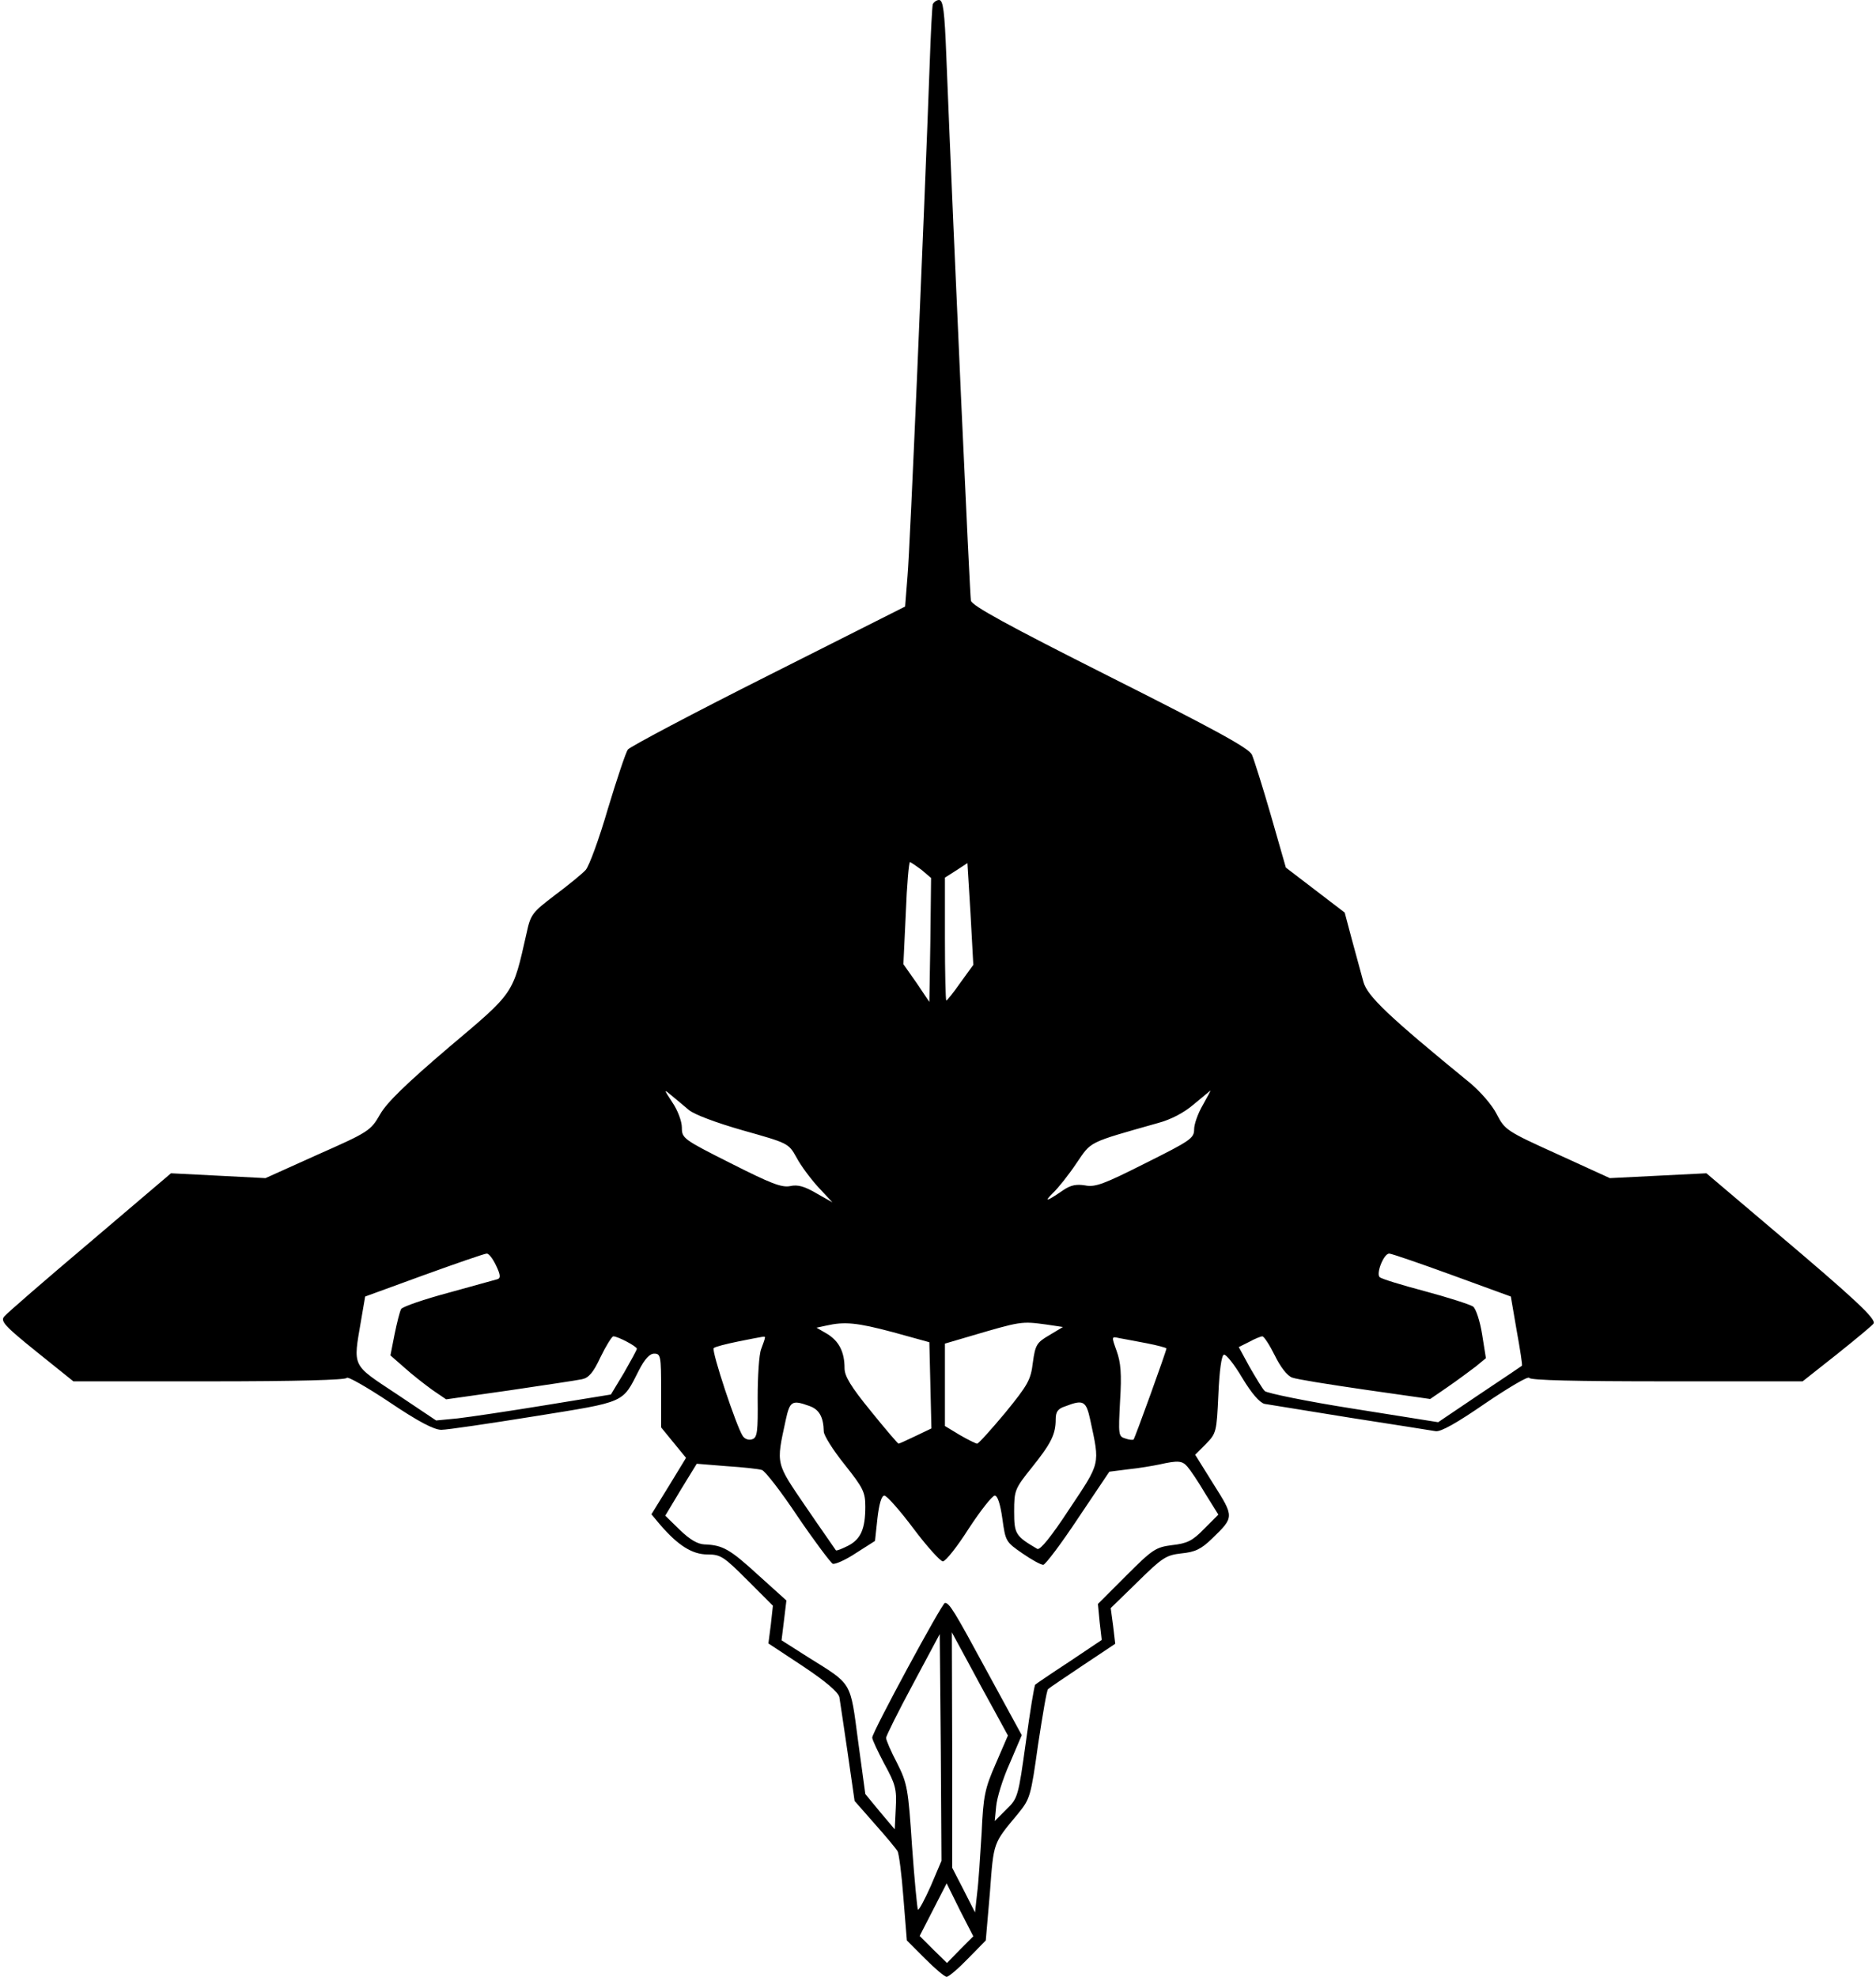 <?xml version="1.0" standalone="no"?>
<!DOCTYPE svg PUBLIC "-//W3C//DTD SVG 20010904//EN"
 "http://www.w3.org/TR/2001/REC-SVG-20010904/DTD/svg10.dtd">
<svg version="1.0" xmlns="http://www.w3.org/2000/svg"
 width="542pt" height="571pt" viewBox="0 0 542 571"
 preserveAspectRatio="xMidYMid meet">
<g transform="translate(0,571) scale(0.1,-0.1)"
fill="#000000" stroke="none">
<path d="M2695 5698 c-2 -7 -6 -85 -9 -173 -17 -464 -57 -1402 -64 -1478 l-7
-89 -395 -199 c-217 -109 -400 -206 -406 -214 -6 -8 -32 -86 -58 -172 -25 -86
-54 -165 -64 -176 -9 -10 -49 -43 -88 -72 -67 -51 -71 -56 -83 -112 -40 -176
-33 -167 -224 -328 -122 -104 -180 -160 -199 -194 -27 -47 -33 -51 -180 -116
l-151 -68 -136 7 -137 7 -234 -199 c-129 -109 -241 -206 -248 -215 -11 -13 1
-27 93 -101 l107 -86 393 0 c253 0 395 4 397 10 2 5 57 -26 123 -70 83 -56
129 -80 150 -80 17 0 138 18 269 39 267 43 253 37 302 133 17 33 31 48 44 48
19 0 20 -7 20 -106 l0 -107 36 -44 36 -44 -50 -82 -50 -81 26 -31 c51 -59 92
-85 136 -85 38 0 47 -6 115 -74 l74 -74 -6 -55 -7 -54 100 -66 c66 -44 101
-74 105 -89 2 -13 13 -85 24 -161 l20 -139 58 -66 c33 -37 62 -72 66 -79 4 -6
12 -67 17 -134 l10 -124 52 -52 c29 -29 57 -53 63 -53 6 0 34 24 62 53 l51 52
12 139 c11 148 9 140 81 227 35 43 37 49 58 199 13 85 25 158 29 161 4 4 49
34 101 69 l93 62 -6 51 -7 52 78 76 c71 70 82 77 126 82 40 4 57 12 89 43 64
62 64 62 4 157 l-53 85 31 31 c30 31 31 34 36 143 3 69 9 113 16 115 6 2 30
-28 53 -67 27 -45 50 -71 64 -75 12 -2 123 -20 247 -40 124 -19 235 -37 248
-39 15 -2 60 23 144 81 68 46 124 79 126 73 3 -7 135 -10 397 -10 l393 0 100
79 c55 44 102 83 105 88 8 13 -54 71 -286 267 l-197 167 -139 -7 -140 -7 -151
69 c-148 67 -152 70 -176 116 -13 26 -47 65 -77 90 -235 192 -297 251 -308
292 -6 22 -21 77 -33 121 l-21 79 -85 65 -85 65 -43 150 c-24 83 -49 162 -55
176 -9 19 -102 70 -410 225 -298 150 -398 205 -402 220 -3 17 -48 996 -71
1573 -5 129 -9 162 -21 162 -7 0 -15 -6 -18 -12z m-32 -2501 l27 -23 -2 -179
-3 -179 -37 55 -38 54 7 148 c3 81 9 147 12 147 3 -1 18 -11 34 -23z m112
-325 c-20 -29 -39 -52 -41 -52 -2 0 -4 80 -4 178 l0 177 33 21 32 21 9 -147 8
-147 -37 -51z m-785 -368 c15 -13 79 -37 156 -59 131 -37 132 -37 155 -78 12
-23 41 -62 63 -86 l41 -44 -46 26 c-34 20 -54 26 -76 21 -25 -5 -57 8 -172 66
-137 69 -141 72 -141 103 0 18 -12 50 -27 72 -26 40 -26 40 -2 20 13 -11 35
-29 49 -41z m1485 14 c-14 -24 -25 -55 -25 -70 0 -26 -11 -33 -141 -98 -119
-60 -145 -70 -174 -64 -25 4 -41 1 -62 -13 -48 -33 -59 -37 -31 -9 15 14 46
53 68 86 44 64 30 58 235 116 38 10 76 30 105 55 25 21 46 38 47 39 1 0 -9
-19 -22 -42z m-2042 -463 c13 -27 14 -37 4 -40 -6 -2 -70 -19 -141 -39 -71
-19 -132 -40 -137 -47 -4 -7 -12 -39 -19 -73 l-12 -61 40 -35 c22 -20 58 -48
80 -64 l41 -28 183 26 c101 15 195 29 209 32 20 4 33 19 54 64 16 33 33 60 37
60 13 0 68 -29 68 -36 0 -3 -17 -34 -37 -69 l-38 -63 -190 -31 c-104 -17 -218
-34 -253 -38 l-62 -6 -115 77 c-130 86 -125 76 -102 211 l12 70 170 62 c94 34
175 62 181 62 6 1 18 -15 27 -34z m2762 -28 l170 -62 17 -99 c10 -55 17 -100
15 -101 -1 -1 -56 -38 -122 -82 l-120 -81 -245 39 c-134 21 -250 45 -256 51
-7 7 -26 39 -44 70 l-31 57 30 15 c16 9 34 16 38 16 5 0 21 -25 36 -55 16 -33
36 -59 50 -64 12 -5 107 -20 210 -35 l189 -27 51 35 c29 20 65 47 81 59 l29
24 -11 69 c-6 38 -18 74 -26 80 -9 6 -71 26 -138 44 -68 18 -127 36 -132 41
-11 10 12 69 28 68 6 0 88 -28 181 -62z m-1615 -165 l105 -29 3 -124 3 -125
-46 -22 c-25 -12 -47 -22 -49 -22 -2 0 -38 42 -80 94 -58 71 -76 101 -76 124
0 47 -16 78 -50 99 l-31 18 28 6 c53 12 88 9 193 -19z m444 22 l47 -7 -40 -24
c-36 -21 -40 -28 -47 -79 -6 -50 -14 -64 -80 -145 -41 -49 -77 -89 -81 -89 -3
0 -26 11 -50 25 l-43 26 0 119 0 119 68 20 c153 45 152 45 226 35z m-814 -38
c0 -3 -5 -17 -11 -33 -6 -15 -10 -79 -10 -141 1 -96 -1 -114 -15 -119 -10 -4
-22 0 -28 9 -18 26 -91 246 -84 254 4 4 36 12 70 19 81 16 78 16 78 11z m1103
-16 c31 -6 57 -13 57 -15 0 -7 -91 -259 -95 -263 -2 -2 -13 -1 -24 3 -20 6
-20 11 -15 108 5 79 2 112 -10 145 -15 42 -15 42 7 37 12 -2 48 -9 80 -15z
m-975 -181 c29 -10 41 -32 42 -74 0 -11 27 -54 60 -95 54 -68 60 -80 60 -122
0 -64 -13 -94 -50 -113 -18 -9 -33 -15 -35 -13 -1 2 -40 57 -85 123 -90 132
-88 123 -60 253 12 55 18 59 68 41z m812 -41 c28 -130 30 -121 -60 -256 -53
-81 -85 -120 -93 -116 -63 37 -67 43 -67 108 0 61 2 66 51 127 56 70 69 96 69
139 0 22 6 31 28 38 52 20 60 16 72 -40z m281 -135 c8 -9 31 -43 51 -77 l38
-61 -41 -41 c-34 -35 -49 -42 -92 -47 -48 -6 -57 -12 -133 -88 l-82 -82 5 -52
6 -52 -94 -63 c-52 -34 -96 -64 -98 -66 -3 -3 -15 -77 -27 -165 -22 -158 -23
-163 -56 -195 l-34 -34 4 42 c2 24 19 80 39 124 l35 82 -97 178 c-99 183 -112
204 -125 204 -8 0 -210 -373 -210 -389 0 -6 16 -40 35 -76 32 -58 36 -73 33
-127 l-3 -62 -43 51 -42 51 -21 154 c-23 174 -16 161 -144 241 l-77 49 7 57 7
58 -82 74 c-82 75 -102 86 -155 88 -20 1 -42 14 -71 42 l-42 41 45 75 46 75
86 -7 c47 -3 93 -8 102 -11 9 -2 56 -63 104 -135 49 -72 95 -133 101 -136 7
-2 37 11 67 31 l55 35 7 65 c5 43 12 66 20 66 7 0 45 -43 84 -95 39 -52 78
-95 85 -95 8 0 42 43 75 95 34 52 68 95 75 95 8 0 16 -24 22 -67 9 -65 10 -67
58 -100 26 -18 53 -33 60 -33 6 0 52 61 101 135 l90 134 55 7 c30 3 71 10 90
14 54 12 66 11 81 -7z m-742 -1211 c-18 -40 -34 -70 -37 -68 -2 3 -10 85 -17
183 -11 168 -14 182 -43 240 -18 34 -32 67 -32 73 0 6 35 76 78 156 l77 144 3
-327 2 -328 -31 -73z m187 501 l36 -66 -35 -81 c-32 -73 -36 -93 -41 -201 -4
-66 -9 -144 -13 -174 l-6 -55 -33 65 -33 64 0 340 -1 340 45 -83 c24 -45 61
-113 81 -149z m-102 -684 l-38 -39 -40 39 -39 39 39 76 39 76 38 -77 39 -76
-38 -38z"/>
</g>
</svg>
